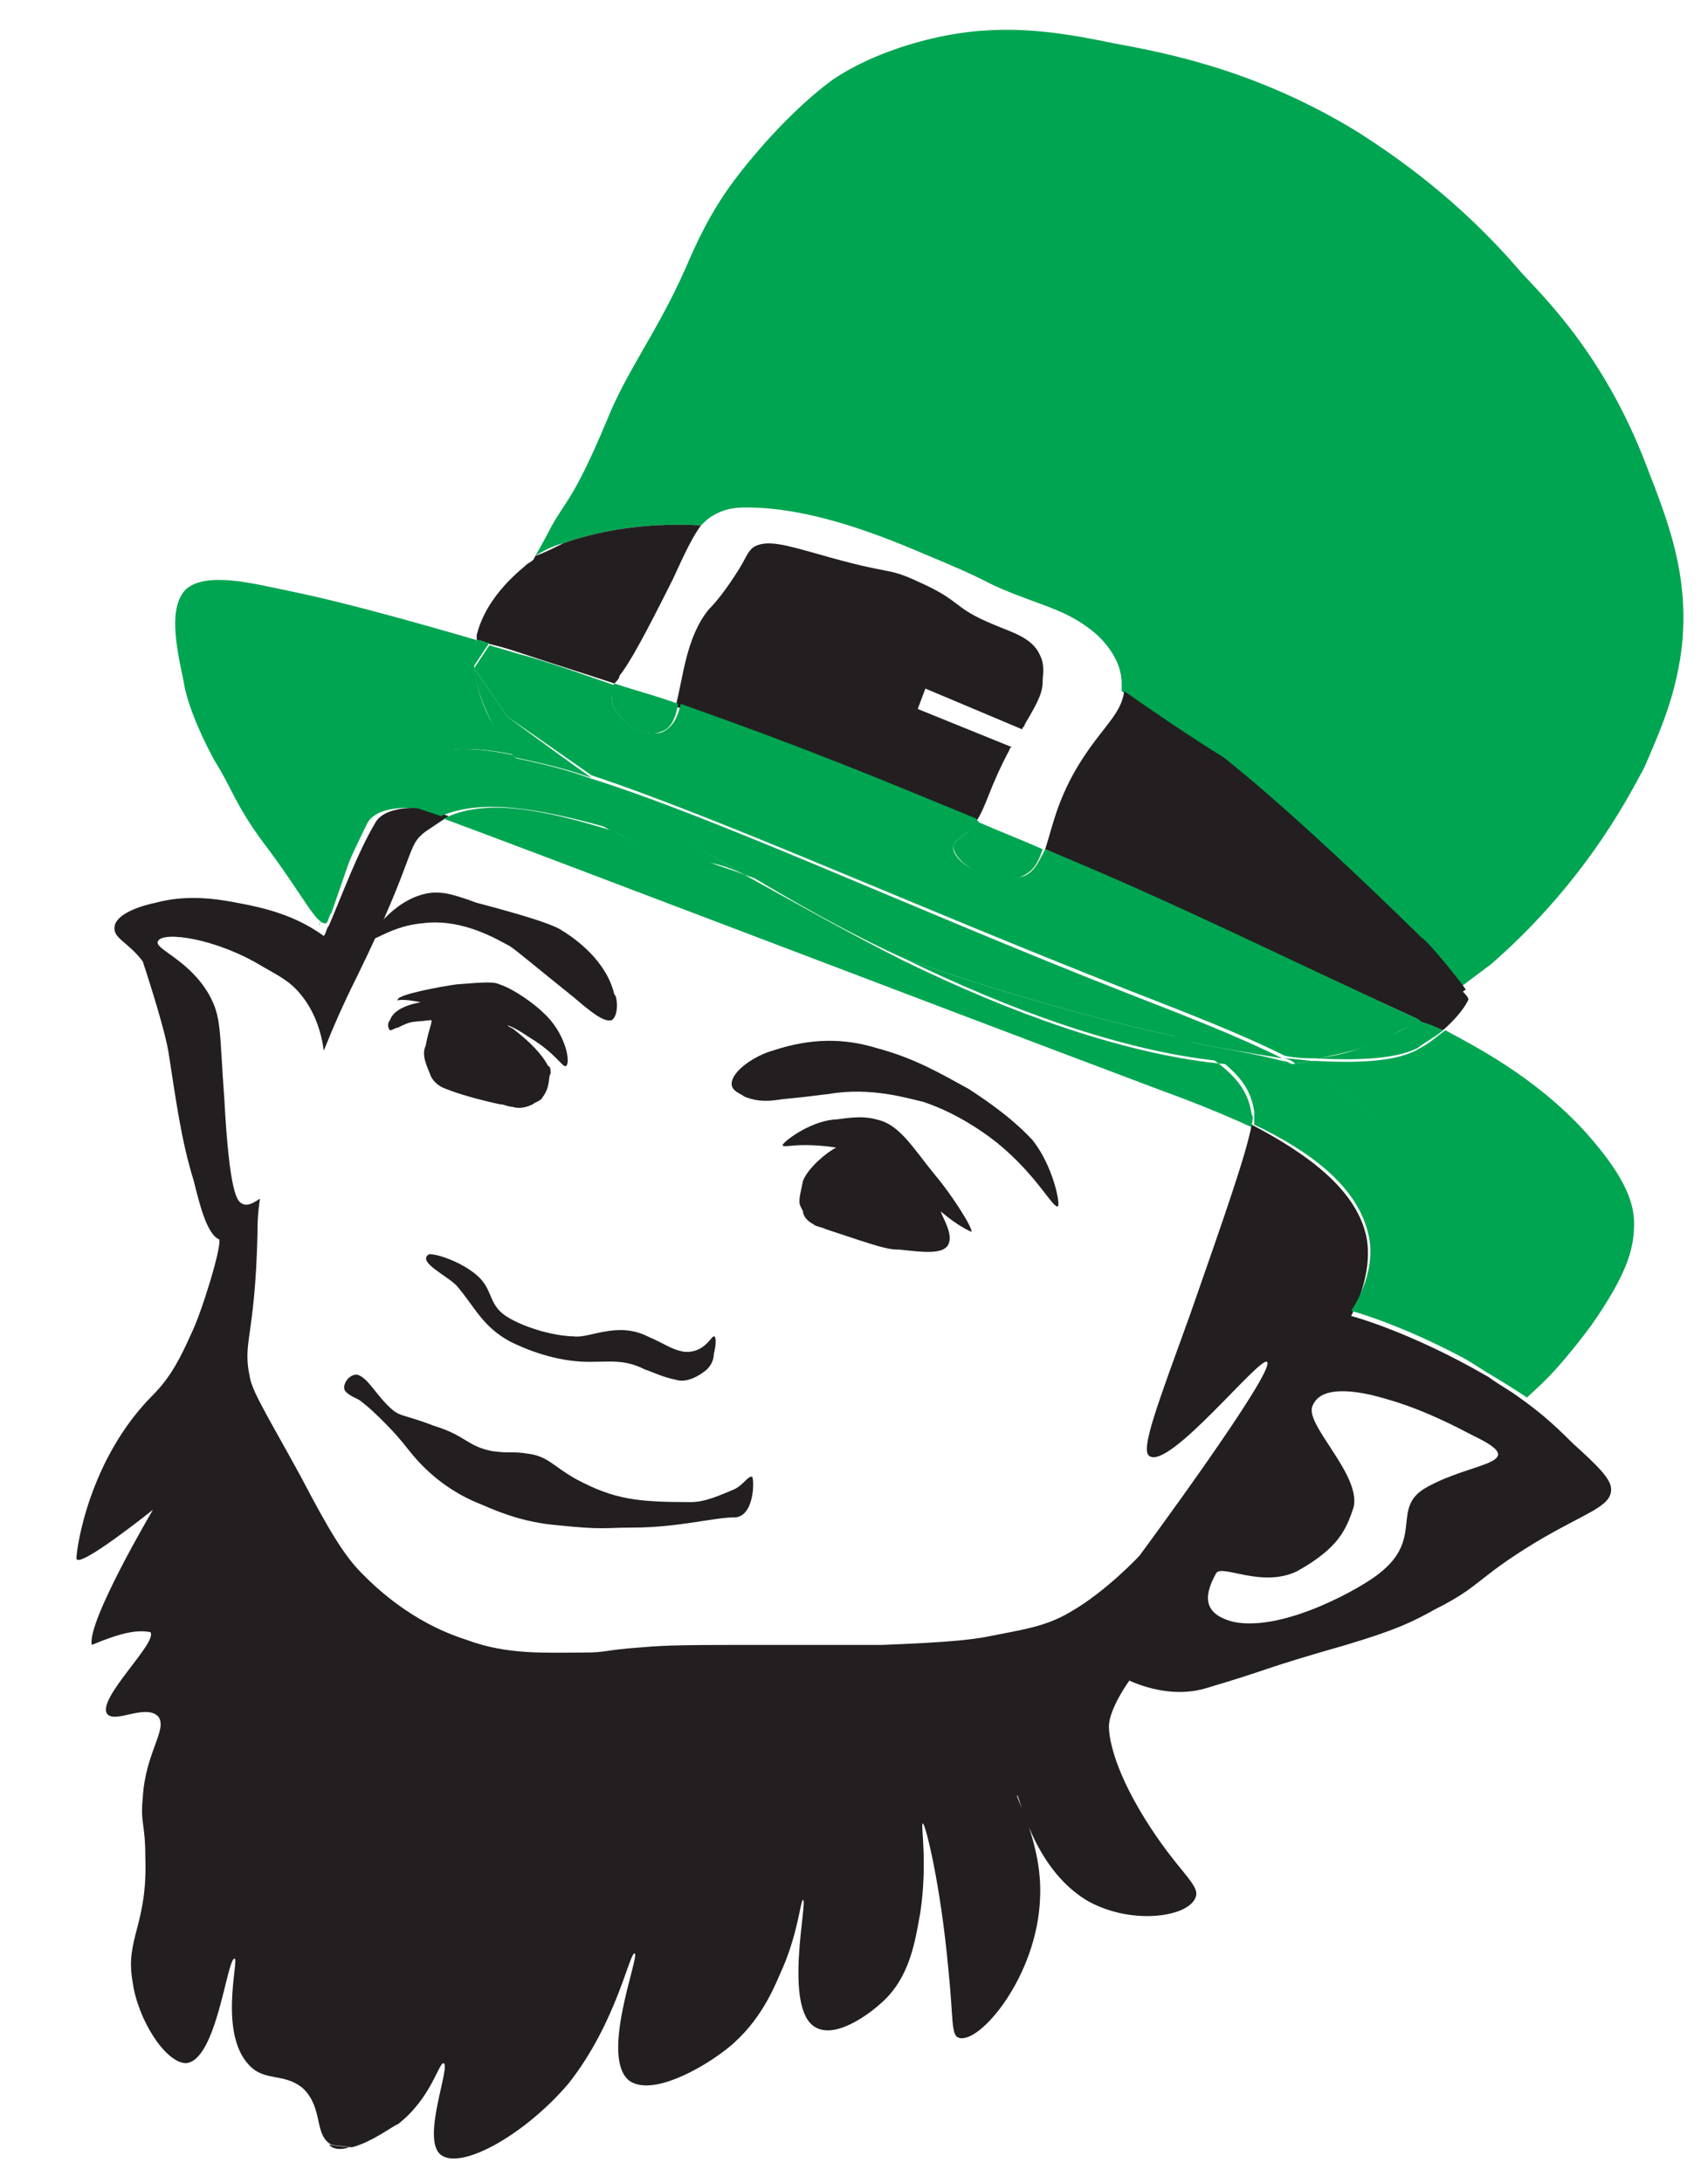 <?xml version="1.0" encoding="utf-8"?>
<!-- Generator: Adobe Illustrator 24.1.2, SVG Export Plug-In . SVG Version: 6.00 Build 0)  -->
<svg version="1.1" id="Layer_1" xmlns="http://www.w3.org/2000/svg" xmlns:xlink="http://www.w3.org/1999/xlink" x="0px" y="0px"
	 viewBox="0 0 67 85.6" style="enable-background:new 0 0 67 85.6;" xml:space="preserve">
<style type="text/css">
	.st0{fill:#231F20;}
	.st1{fill:#00A551;}
</style>
<g>
	<path class="st0" d="M53.6,48.5c-0.4-1.9-2.4-3.3-4.5-4.4c-0.2,1.1-1,3.4-2.4,7.4c-1.3,3.6-2,5.4-1.6,5.6c0.8,0.5,4.3-3.9,4.6-3.7
		c0.4,0.3-5,7.6-5,7.6c0,0-1.3,1.4-2.7,2.2c-1,0.6-1.9,0.7-3.4,1c-0.6,0.1-1.4,0.2-4,0.3c-1.3,0-1.4,0-4.6,0c-2.9,0-3.8,0-4.9,0.1
		c-1.4,0.1-1.3,0.2-2.2,0.2c-1.5,0-3,0.1-4.6-0.5c-2.2-0.7-3.6-2.1-4.1-2.6c-0.7-0.7-1.3-1.7-2.4-3.8c-1.2-2.2-1.9-3.3-2-3.9
		c-0.3-1.4,0.2-1.5,0.3-5.6c0-0.3,0-0.8,0.1-1.4c-0.3,0.2-0.5,0.3-0.7,0.2c-0.2-0.1-0.5-0.4-0.7-4.1c-0.2-2.7-0.1-3.2-0.6-4.1
		c-0.8-1.4-2.2-1.8-2-2.1c0.2-0.4,2.3-0.1,4.1,1c0.7,0.4,1.1,0.6,1.5,1.1c0.5,0.6,0.8,1.4,0.9,2.2c0.4-1,0.8-1.9,1.3-2.9
		c2.4-4.9,1.9-5.1,2.7-5.7c0.3-0.2,0.6-0.4,0.9-0.6c-0.6-0.2-0.9-0.3-0.9-0.3s-1.6-0.2-2,0.6c-0.7,1.2-1.2,2.6-1.8,4c0,0,0,0,0,0
		c-0.1,0.1-0.1,0.3-0.2,0.4c-1.1-0.8-2.3-1.1-3.4-1.3c-1-0.2-2.1-0.3-3.2,0c-0.5,0.1-1.5,0.4-1.6,0.9c-0.1,0.5,0.5,0.6,1.1,1.4
		c0,0,0.8,2.4,1,3.5c0.3,1.9,0.5,3.5,1,5.1c0.2,0.8,0.5,2.1,1,2.3c0.1,0.3-0.7,2.9-1.1,3.7C7.1,53.2,6.7,54,6,54.7
		c-2.5,2.5-3,6-3,6.4c0,0.5,3-1.9,3-1.9s-2.6,4.4-2.4,5.3C4.8,64,5.4,63.9,5.9,64c0.3,0.4-2.1,2.6-1.7,3.2c0.3,0.4,1.5-0.4,2,0.1
		c0.4,0.5-0.5,1.4-0.6,3.2c-0.1,1,0.1,1,0.1,2.3c0.1,2.7-0.8,3.2-0.5,4.9c0.2,1.5,1.3,3.2,2.1,3.2c1.2-0.1,1.6-4.1,1.9-4.1
		c0.2,0-0.7,3.1,0.7,4.3c0.6,0.5,1.3,0.2,2,0.8c0.8,0.8,0.4,1.8,1.1,2.2l0.8,0.1c0.8-0.2,1.7-0.9,1.8-0.9c1.3-1,1.6-2.4,1.8-2.4
		c0.3,0.1-0.9,3-0.1,3.6c0.8,0.6,3.3-0.8,5-2.8c1.9-2.4,2.4-5.2,2.6-5.1c0.2,0.1-1.4,4.1-0.2,5c0.9,0.6,2.8-0.5,3.6-1.1
		c1.4-1,2-2.4,2.3-3.1c0.7-1.5,0.8-2.9,0.9-2.9c0.2,0-0.8,4.3,0.5,5c0.9,0.5,2.4-0.8,2.5-0.9c1.2-1,1.4-2.5,1.6-3.6
		c0.3-2,0-3.5,0.1-3.5c0.1,0,0.7,2.4,1,5.7c0.2,1.9,0.1,2.6,0.4,2.7c0.8,0.3,3.1-2.4,3.2-5.5c0.1-2.1-1-4-0.9-4
		c0.1,0,0.6,2.8,2.7,4.1c1.7,1,4,0.7,4.3-0.1c0.2-0.5-0.7-1-2-3.1c-1.3-2.1-1.4-3.3-1.4-3.6c0-0.7,0.8-1.8,0.8-1.8
		c0.9,0.4,2,0.6,3,0.3c2.7-0.8,2-0.7,5.5-1.7c2-0.6,2.6-0.9,3.5-1.4c1.8-0.9,1.6-1.2,3.9-2.6c2-1.2,3-1.4,3-2.1
		c0-0.4-0.5-0.9-1.5-1.8c-0.9-0.9-1.4-1.3-2.1-1.8c-0.4-0.3-0.8-0.5-1.2-0.8c-3.1-1.8-5.4-2.4-5.4-2.4S53.9,50,53.6,48.5z
		 M53.8,54.7c1.2,0.3,2.3,0.7,4,1.6c2.3,1.1,0,1-1.8,2c-1.5,0.8-0.1,2-1.9,3.4c-0.6,0.5-3.7,2.3-5.7,1.9c-1.2-0.3-1.2-1-0.7-1.9
		c0.2-0.4,1.8,0.6,3.2-0.1c1.6-0.9,1.9-1.6,2.2-2.5c0.3-1.3-2-3.3-1.6-4C51.8,54.4,52.9,54.5,53.8,54.7z"/>
	<path class="st0" d="M13.7,84.2l-0.8-0.1C13.1,84.3,13.4,84.3,13.7,84.2z"/>
	<path class="st1" d="M64.6,18.3c-1.7-4.5-4.2-6.8-5-7.7c-2.4-2.8-4.9-4.5-6.3-5.4c-3.9-2.4-7.4-3.1-9.6-3.5
		c-2.4-0.5-4.5-0.8-7.1-0.2c-1.7,0.4-3,1-3.9,1.6c-0.7,0.5-1.6,1.3-2.6,2.4c-1.6,1.8-2.3,2.9-3.2,5c-1.1,2.5-2.3,4-3.1,6
		c-1.3,3.1-1.6,3.1-2.2,4.2c0,0-0.2,0.4-0.6,1.1c0.3-0.2,0.7-0.4,1.1-0.5c1.7-0.6,3.6-0.8,5.4-0.7c0.1-0.1,0.3-0.3,0.5-0.4
		c0.5-0.3,1-0.3,1.3-0.3c2.3,0,4.8,0.9,6.9,1.8c2.9,1.2,2.1,1,3.6,1.6c1.3,0.5,2.1,0.7,3,1.4c0.4,0.3,1.2,1.1,1.2,2.1
		c0,0.1,0,0.2,0,0.3c1,0.7,2.3,1.6,3.9,2.6c0,0,2.5,1.9,7.7,7c0.1,0.1,1.2,1.3,1.7,2c0.4-0.3,0.8-0.6,1.2-0.9c3.9-3.4,5.6-7,6-7.7
		c0.6-1.4,1.3-2.9,1.5-5C66.2,22.5,65.5,20.6,64.6,18.3z"/>
	<path class="st0" d="M21.1,21.8c-0.2,0.2-0.4,0.3-0.4,0.3c-0.2,0.2-1.6,1.2-2,2.8c0,0.1,0,0.2,0,0.2c0.2,0,0.3,0.1,0.5,0.1
		C20,23.8,20.6,22.6,21.1,21.8z"/>
	<path class="st0" d="M55.8,40.1c0.1,0,0.3,0.1,0.8,0.3c0.8-0.7,1-1.2,1-1.2c0-0.1-0.1-0.2-0.3-0.4c-0.7,0.5-1.3,0.9-1.8,1.2
		C55.7,40,55.8,40.1,55.8,40.1z"/>
	<path class="st0" d="M20.1,25.5c1.5,0.5,2.8,0.9,4,1.3c0.1-0.1,0.2-0.2,0.2-0.3c0.4-0.5,1-1.6,2.1-3.8c0.5-1.1,0.8-1.7,1.1-2.1
		c-1.8-0.1-3.7,0.1-5.4,0.7c-0.4,0.2-0.8,0.4-1.1,0.5c-0.4,0.8-1.1,2-2,3.4C19.4,25.3,19.8,25.4,20.1,25.5z"/>
	<path class="st0" d="M48,29.7c-1.6-1-2.9-1.9-3.9-2.6c-0.1,0.8-0.7,1.3-1.4,2.3c-1.2,1.7-1.4,3-1.7,3.9c4.9,2.1,9.9,4.5,14.7,6.7
		c0.5-0.3,1.1-0.7,1.8-1.2c-0.5-0.7-1.6-2-1.7-2C50.5,31.6,48,29.7,48,29.7z"/>
	<path class="st0" d="M38.3,32.2c0.4-0.6,0.5-1.3,1.3-2.8c0,0,0-0.1,0.1-0.1L36,27.8l0.3-0.8l3.8,1.6c0-0.1,0.1-0.1,0.1-0.2
		c0.6-1,0.7-1.3,0.7-1.7c0-0.2,0.1-0.6-0.1-1c-0.3-0.7-1.1-0.9-1.8-1.2c-1.7-0.7-1.2-0.9-3-1.7c-1.3-0.6-0.9-0.2-4-1.1
		c-1.1-0.3-2-0.6-2.5-0.2c-0.2,0.2-0.2,0.3-0.5,0.8c-0.5,0.8-0.9,1.3-1.2,1.6c-0.9,1.1-1,2.7-1.3,3.8c5.1,1.8,7.7,2.9,11.6,4.5
		C38.2,32.2,38.3,32.2,38.3,32.2z"/>
	<path class="st0" d="M28.8,58.4c-0.5,0.2-1.1,0.5-1.7,0.5c-2.1,0-3-0.1-4.5-0.9c-0.9-0.5-1.1-0.9-1.9-1c-0.6-0.1-0.7,0-1.4-0.1
		c-1-0.2-1-0.6-2.3-1c-1.3-0.5-1.3-0.3-1.8-0.8c-0.5-0.5-0.8-1.1-1.2-1.2c-0.3,0-0.5,0.3-0.5,0.5c0,0.2,0.2,0.3,0.6,0.5
		c0.4,0.3,0.7,0.6,1,0.9c0.8,0.8,0.9,1.1,1.5,1.7c0.2,0.2,1,1,2.3,1.5c0.9,0.4,1.8,0.7,2.9,0.8c1.9,0.2,1.9,0.1,3,0.1
		c1.8,0,3.2-0.4,4-0.4c0.8,0,0.8-1.5,0.7-1.6C29.3,57.9,29.2,58.2,28.8,58.4z"/>
	<path class="st0" d="M20,51.7c-0.9-0.5-0.6-1.1-1.3-1.7c-0.7-0.6-1.8-0.9-1.9-0.8c-0.4,0.3,0.7,0.8,1.1,1.2c0.7,0.8,1,1.6,2.1,2.2
		c0.6,0.3,1.8,0.8,3.1,0.8c0.9,0,1.4-0.1,2.2,0.3c0.3,0.1,0.7,0.3,1.2,0.4c0.3,0.1,0.7,0,1.1-0.3c0.3-0.2,0.4-0.5,0.4-0.7
		c0.1-0.4,0.1-0.7,0-0.7c-0.1,0-0.4,0.7-1.2,0.6c-0.5-0.1-0.7-0.3-1.4-0.6c-1.2-0.6-2.3,0.1-2.9,0C22,52.4,20.9,52.2,20,51.7z"/>
	<path class="st0" d="M38,42.7c-1.1-0.6-2.1-1.2-3.6-1.6c-1.3-0.4-2.6-0.4-4.1,0.1c-0.7,0.2-1.6,0.8-1.6,1.3c0,0.3,0.4,0.4,0.5,0.5
		c0.5,0.2,0.9,0.2,1.5,0.1c1.1-0.1,1.7-0.2,1.8-0.2c1.7-0.3,3.2,0.2,3.7,0.3c0.3,0.1,1.5,0.5,2.9,1.6c1.6,1.3,2.2,2.6,2.4,2.5
		c0.1-0.1-0.2-1.6-1-2.6C40.3,44.5,39.7,43.8,38,42.7z"/>
	<path class="st0" d="M16.6,36.2c1.6-0.2,3,0.7,3.4,0.9c0.3,0.2,1,0.8,2.5,2c0.7,0.6,1.2,1,1.5,0.9c0.3-0.2,0.2-1,0.1-1
		c-0.3-1.3-1.5-2.2-2.2-2.6c-0.4-0.2-1.3-0.5-3.2-1C17.6,35,17.4,35,17,35c-1.4,0.1-2.5,1.6-2.4,1.8C14.7,36.9,15.4,36.3,16.6,36.2z
		"/>
	<path class="st0" d="M16.9,42.2c0.1,0.2,0.3,0.4,0.6,0.5c0.5,0.2,1.2,0.4,2.1,0.6c0.2,0,0.3,0.1,0.5,0.1c0.3,0.1,0.6,0,0.8-0.1
		c0.1-0.1,0.3-0.1,0.4-0.3c0.3-0.4,0.2-0.8,0.3-0.9c0-0.1,0-0.3-0.1-0.3c-0.1-0.2-0.4-0.7-1.3-1.4c-0.1-0.1-0.2-0.1-0.3-0.2
		c0.3,0.1,0.6,0.3,0.9,0.5c1,0.6,1.3,1.2,1.4,1.1c0.2-0.1,0-1.3-0.9-2.1c-0.3-0.3-1.1-0.9-1.7-1.1c-0.2-0.1-0.5-0.1-1.7,0
		c-0.7,0.1-2.3,0.4-2.3,0.6c0,0.1-0.1-0.1,0.9,0.1c0.1,0-1,0.1-1.2,0.7c-0.1,0.1-0.1,0.3,0,0.4c0.1,0,0.2-0.1,0.3-0.1
		c0.6-0.3,0.5-0.2,1.3-0.3c0.1,0-0.1,0.4-0.2,1C16.5,41.4,16.8,41.9,16.9,42.2z"/>
	<path class="st0" d="M34.4,43.9c-0.7-0.2-1.4,0-1.7,0c-1,0.1-2,0.9-2,1c0,0.1,0.3,0,0.9,0c0,0,0.6,0,1.2,0.1
		c-0.4,0.2-1.1,0.8-1.3,1.3c-0.1,0.5-0.2,0.8-0.1,1c0,0,0.1,0.2,0.1,0.2c0,0.2,0.2,0.4,0.4,0.5c0.1,0.1,0.3,0.1,0.5,0.2
		c2.1,0.7,2.4,0.8,2.9,0.8c0.9,0.1,1.7,0.2,1.9-0.2c0.2-0.4-0.2-1-0.3-1.3c0.7,0.6,1.2,0.8,1.2,0.8c0.1-0.1-0.8-1.5-1.4-2.2
		C35.8,45,35.3,44.1,34.4,43.9z"/>
	<path class="st1" d="M14.4,32.1c0.7-1,1.7-1.8,1.8-2c0.7-0.8,2.1-0.9,4-0.5c-0.3-0.3-0.5-0.6-0.7-0.9c-0.3-0.5-0.8-1.4-0.9-2.6l0,0
		c0,0,0,0,0,0c0-0.3,0-0.7,0.1-1c-5.5-1.6-6.8-1.8-7.7-2c-1-0.2-2.9-0.7-3.7,0c-0.7,0.7-0.4,2.2-0.1,3.6c0.1,0.7,0.5,1.8,1.2,3.1
		c0.7,1.1,0.8,1.7,1.9,3.2c1.6,2.1,2.1,3.3,2.5,3.2c0.1-0.1,0.1-0.3,0.2-0.4C13.6,34.1,14,32.8,14.4,32.1z"/>
	<path class="st1" d="M51.6,41.6c-0.3,0-0.5,0.1-0.8,0.1c2.3,1.2,4.1,2.7,4.9,5c0.8,2,0.2,4.5,0,4.4s-0.1,0.4,0.3,1
		c0.2,0.4,1.2,1,2.3,1.7c0.5,0.3,1,0.6,1.6,1c0.4-0.4,1-0.8,2.5-2.8c1.4-2,1.7-3,1.7-4c0-0.7-0.2-1.7-1.9-3.6c-2-2.2-4.4-3.4-5.5-4
		c-0.3,0.2-0.6,0.5-1,0.7C54.9,41.6,53.5,41.7,51.6,41.6z"/>
	<path class="st1" d="M14.4,32.3c0.4-0.8,2-0.6,2-0.6s0.3,0.1,0.9,0.3c1.6-0.7,3.9-0.3,6.7,0.5c-1.7-1-3-2-3.9-2.9
		c-1.9-0.4-3.3-0.3-4,0.5c-0.2,0.2-1.2,1-1.8,2c-0.5,0.7-0.9,2-1.6,3.8c-0.1,0.1-0.1,0.3-0.2,0.4c0,0,0,0,0,0
		C13.2,34.9,13.8,33.5,14.4,32.3z"/>
	<path class="st1" d="M56.1,52.1c-0.3-0.6-0.5-1-0.3-1s0.7-2.4,0-4.4c-0.9-2.3-2.6-3.7-4.9-5c-0.9,0.1-2,0.1-3-0.1
		c0.9,0.7,1.2,1.3,1.3,2c0,0.1,0,0.3,0,0.5c2.1,1,4.1,2.4,4.5,4.4c0.3,1.5-0.7,2.9-0.7,2.9s2.3,0.6,5.4,2.4
		C57.3,53.1,56.3,52.5,56.1,52.1z"/>
	<path class="st1" d="M24.1,32.6c-2.9-0.9-5.1-1.3-6.7-0.5c3.8,1.4,18.7,7.1,28,10.6c1.1,0.4,2.4,0.9,3.7,1.5c0-0.2,0.1-0.4,0-0.5
		c-0.1-0.7-0.4-1.3-1.3-2c-3.8-0.4-8.2-2-12.3-4C31.3,36.1,27.2,34.4,24.1,32.6z"/>
	<path class="st1" d="M50.8,41.7c0.3,0,0.5-0.1,0.8-0.1c-0.4,0-0.8-0.1-1.3-0.1C50.5,41.5,50.7,41.6,50.8,41.7z"/>
	<path class="st1" d="M18.6,26.1L18.6,26.1C18.6,26.1,18.6,26.1,18.6,26.1C18.6,26.1,18.6,26.1,18.6,26.1z"/>
	<path class="st1" d="M46.4,40.8c0.6,0.3,1,0.6,1.4,0.9c1,0.1,2,0.1,3,0.1c-0.2-0.1-0.3-0.2-0.5-0.2C49.2,41.3,47.8,41.1,46.4,40.8z
		"/>
	<path class="st1" d="M35.5,37.6c4.1,2,8.5,3.6,12.3,4c-0.4-0.3-0.8-0.6-1.4-0.9C43.1,40,39.2,38.9,35.5,37.6z"/>
	<path class="st1" d="M18.6,26.1c0.2-0.3,0.4-0.6,0.6-0.9c-0.2,0-0.3-0.1-0.5-0.1C18.6,25.4,18.5,25.8,18.6,26.1z"/>
	<path class="st1" d="M19.9,28.1l-1.3-1.9c0.1,1.1,0.7,2.1,0.9,2.6c0.2,0.3,0.4,0.6,0.7,0.9c0.9,0.2,1.9,0.4,3,0.8
		C21.1,29,19.9,28.1,19.9,28.1z"/>
	<path class="st1" d="M55.6,40c-0.6,0.4-1,0.6-1.3,0.7c-0.8,0.4-1.7,0.7-2.7,0.8c1.8,0.1,3.2,0,4-0.4c0.4-0.3,0.8-0.5,1-0.7
		c-0.4-0.2-0.7-0.3-0.8-0.3C55.8,40.1,55.7,40,55.6,40z"/>
	<path class="st1" d="M29.2,34.3c-2.4-1.4-4.5-2.8-6.1-3.8c-1.1-0.4-2.1-0.6-3-0.8c0.9,1,2.2,1.9,3.9,2.9c1.1,0.3,2.4,0.8,3.7,1.2
		C28.3,33.9,28.8,34.1,29.2,34.3z"/>
	<path class="st1" d="M29.2,34.3c-0.5-0.2-0.9-0.3-1.4-0.5c-1.3-0.5-2.6-0.9-3.7-1.2c3,1.8,7.1,3.6,11.4,5.1
		C33.3,36.6,31.2,35.4,29.2,34.3z"/>
	<path class="st1" d="M40,34.4c-1.1,0.3-2.7-0.6-2.6-1.2c0-0.2,0.2-0.3,0.6-0.6c0.2-0.1,0.3-0.3,0.4-0.4c0,0-0.1,0-0.1-0.1
		c-3.9-1.6-6.5-2.7-11.6-4.5c-0.1,0.5-0.3,0.9-0.7,1.1C25.2,29,24,28.1,24,27.4c0-0.2,0.1-0.4,0.2-0.5c-1.2-0.4-2.5-0.9-4-1.3
		c-0.3-0.1-0.7-0.2-1-0.3c-0.2,0.3-0.4,0.6-0.6,0.9c0,0,0,0,0,0l1.3,1.9c0,0,1.3,0.9,3.3,2.3c5.1,1.7,12.6,5.1,21,8.4
		c2.3,0.9,4.4,1.7,6.2,2.6c0.5,0.1,0.9,0.1,1.3,0.1c1-0.2,1.9-0.4,2.7-0.8c0.2-0.1,0.7-0.4,1.3-0.7c-4.8-2.2-9.8-4.7-14.7-6.7
		C40.7,33.9,40.5,34.3,40,34.4z"/>
	<path class="st1" d="M46.4,40.8c1.4,0.3,2.7,0.5,3.9,0.7c-1.8-0.9-3.9-1.7-6.2-2.6c-8.4-3.3-15.9-6.8-21-8.4
		c1.6,1.1,3.7,2.4,6.1,3.8C38.9,37.6,43.9,39.4,46.4,40.8z"/>
	<path class="st1" d="M35.5,37.6c3.7,1.3,7.6,2.4,10.9,3.1c-2.6-1.4-7.5-3.2-17.2-6.5C31.2,35.4,33.3,36.6,35.5,37.6z"/>
	<path class="st1" d="M38,32.6c-0.4,0.3-0.6,0.4-0.6,0.6c0,0.6,1.5,1.6,2.6,1.2c0.5-0.2,0.7-0.5,0.9-1.1c-0.9-0.4-1.7-0.7-2.6-1.1
		C38.2,32.3,38.1,32.5,38,32.6z"/>
	<path class="st1" d="M25.9,28.7c0.4-0.1,0.6-0.5,0.7-1.1c-0.8-0.3-1.6-0.5-2.5-0.8C24,27,24,27.1,24,27.4
		C24,28.1,25.2,29,25.9,28.7z"/>
</g>
</svg>
